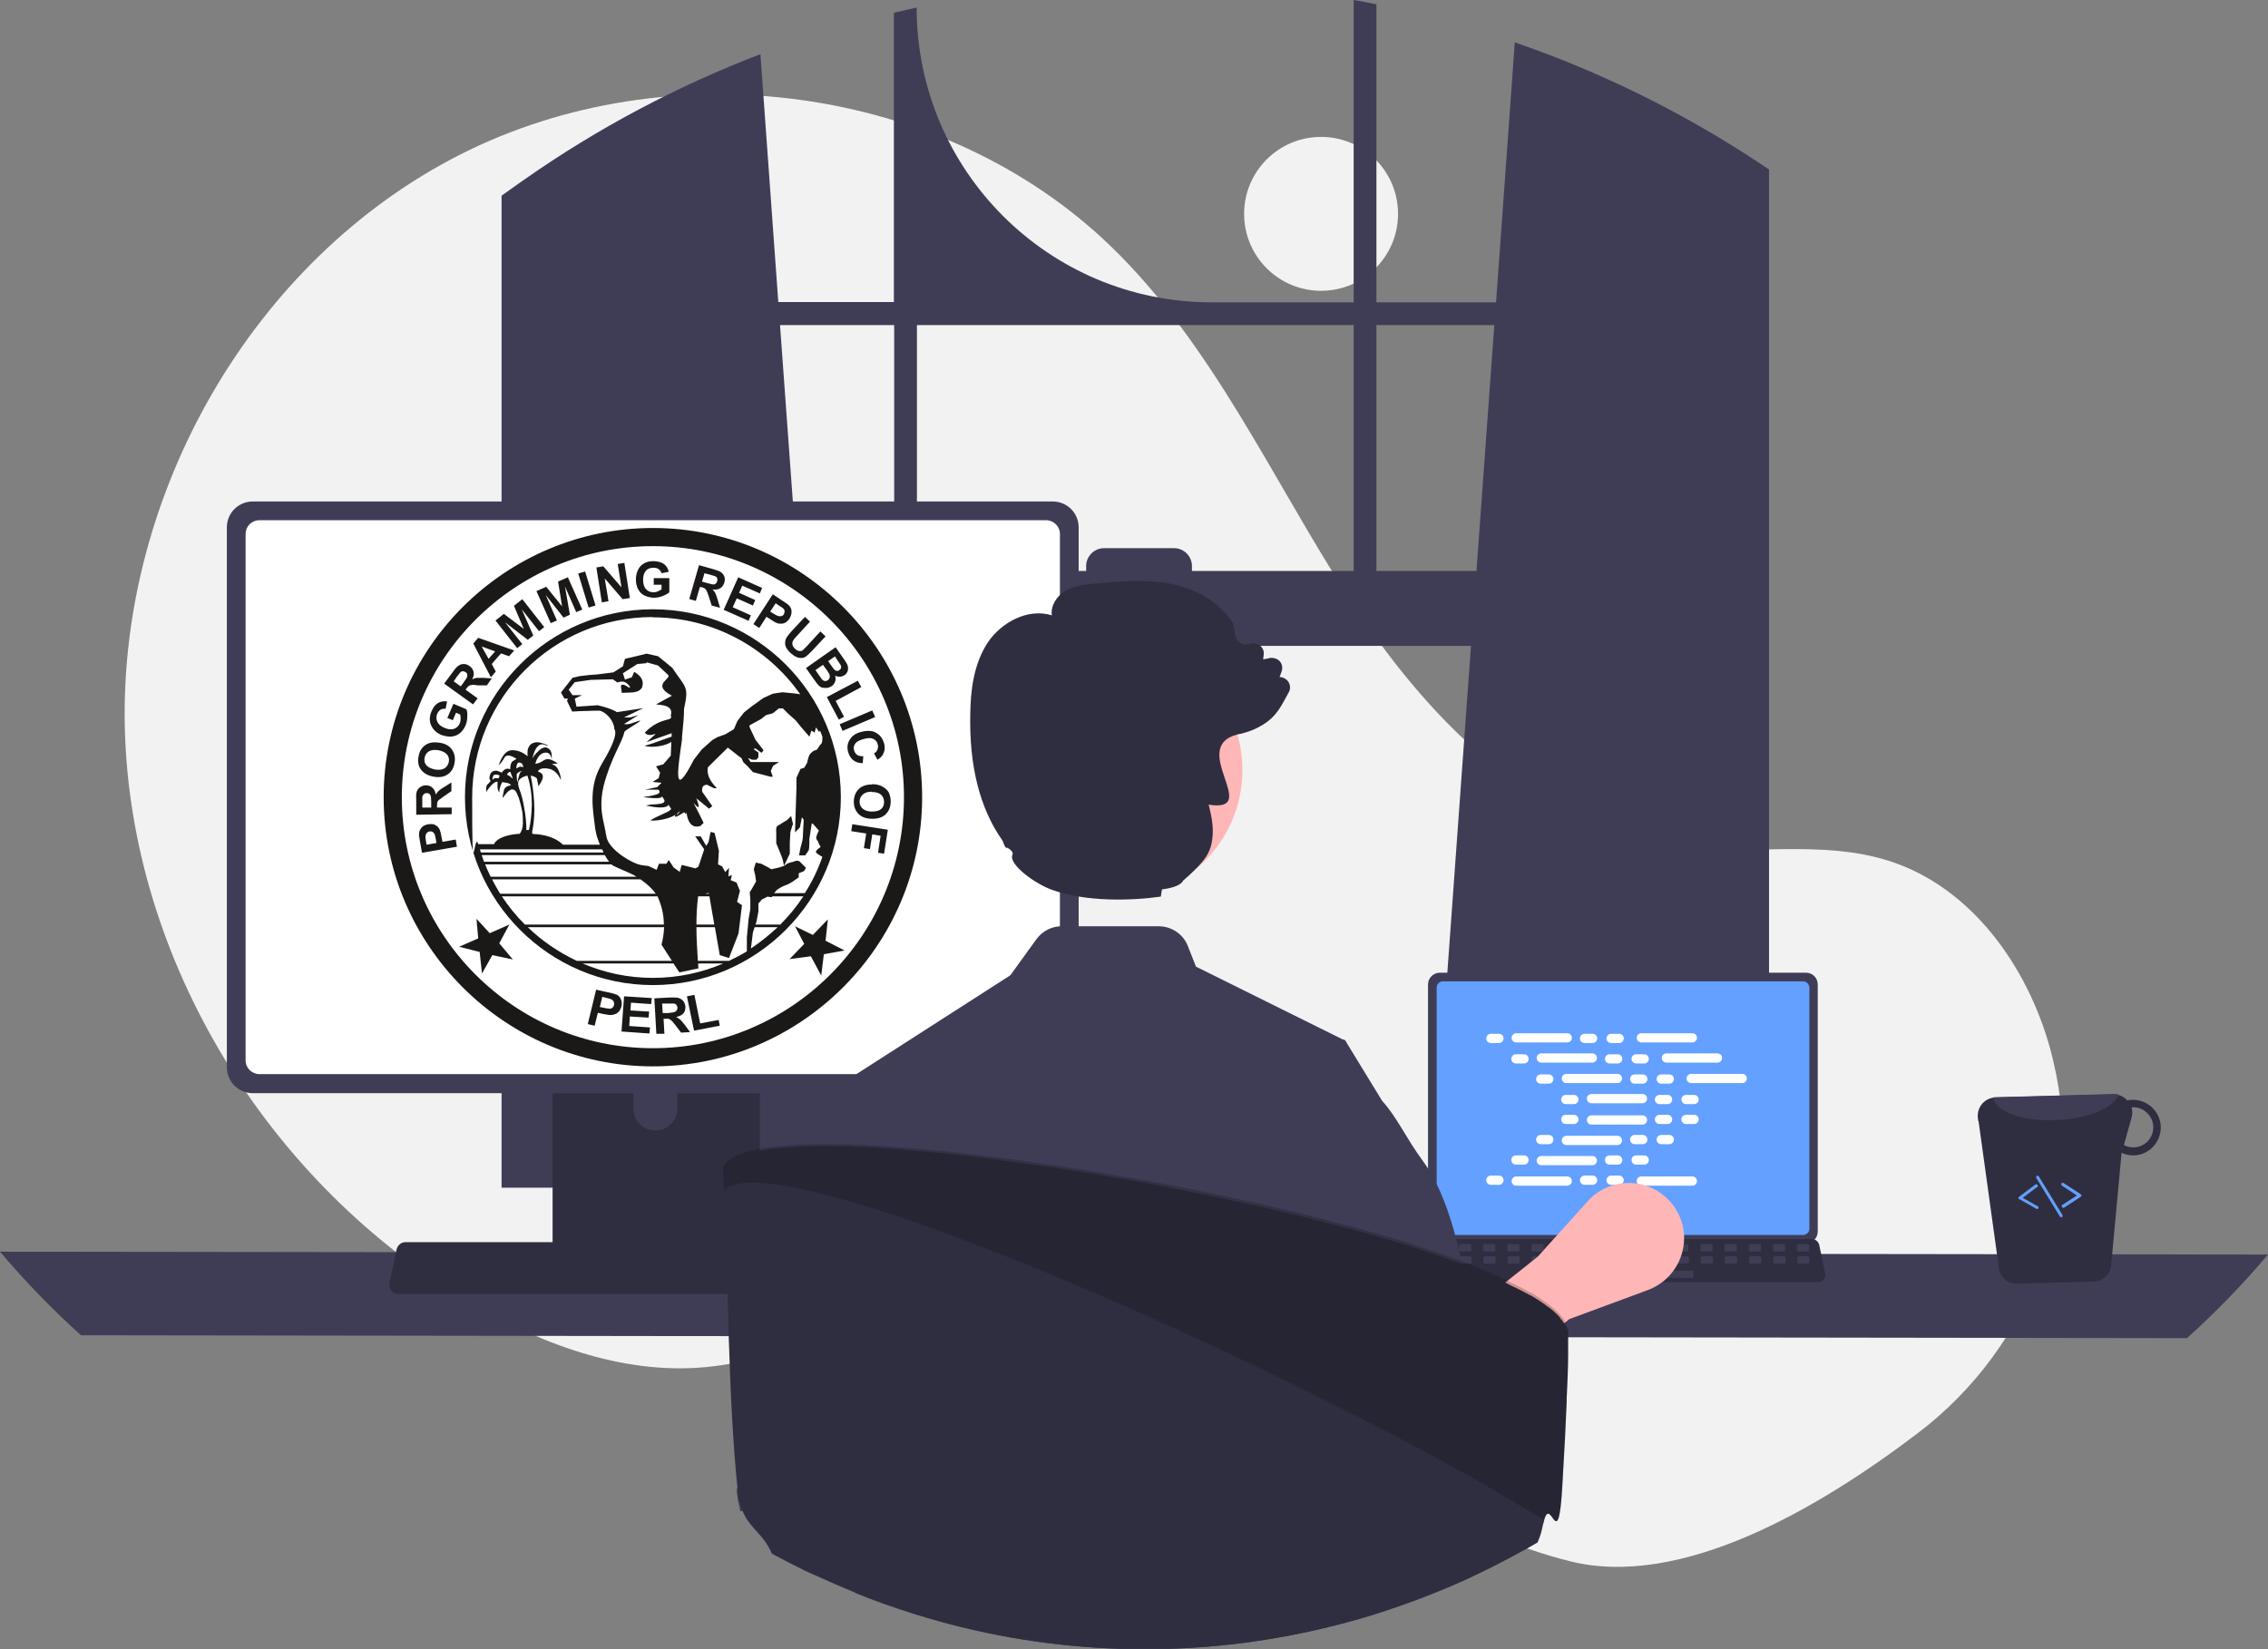 <?xml version="1.0" encoding="UTF-8"?><svg id="Layer_1" xmlns="http://www.w3.org/2000/svg" width="786.8" height="572.2" viewBox="0 0 786.8 572.2"><rect x="0" y="0" width="786.8" height="572.2" fill="#808080" stroke="none"/><circle cx="458.3" cy="74.2" r="26.7" style="fill:#f2f2f2; stroke-width:0px;"/><path d="m665.4,497.2c39.7-30.2,58.6-81,46.8-129.5-.3-1.2-.6-2.4-.9-3.6-7.9-28.8-27.3-56.1-55.7-65.3-23.8-7.7-49.8-1.8-74.7-4.9-48.8-6-86.6-45.5-113.2-86.8s-47.1-87.6-82.4-121.7c-58.3-56.3-153.4-68.4-225.6-31.8-72.3,36.7-118.3,117.9-116.4,198.9,2,81,50,158.4,119.9,199.5,25.7,15.1,55.3,25.8,84.8,22,25.6-3.2,48.9-17,74.4-21.1,40.1-6.4,79.9,11.7,114.6,32.8,34.7,21.1,68.2,46.2,107.6,56,38.3,9.6,85.7-17.8,120.8-44.5Z" style="fill:#f2f2f2; stroke-width:0px;"/><path d="m608.4,55.3c-.9-.6-1.8-1.1-2.6-1.7-25.1-16.1-52.1-29.2-80.3-38.9l-6.5,90.2h-41.5V1.5c-2.6-.5-5.2-1.1-7.9-1.5v104.9h-49.3c-56.5,0-102.3-45.8-102.3-102.3h0c-2.6.6-5.3,1.2-7.9,1.8v100.4h-40.1l-6.2-86c-29,11.1-56.5,25.7-81.9,43.5-.4.3-.9.6-1.3.9-2.2,1.6-4.4,3.1-6.6,4.7v344.2h118.3l-2.1-29-11.5-159h231.6l-11.5,159-2.1,29h117V58.8c-1.8-1.2-3.5-2.3-5.3-3.5Zm-298.2,142.8h-33.4l-6.2-85.3h39.6v85.3Zm159.4,0h-56.1v-1.7c0-3.4-2.8-6.2-6.2-6.2h-24.3c-3.4,0-6.2,2.8-6.2,6.2h0v1.7h-58.7v-85.3h151.5v85.3Zm7.9,0v-85.3h40.9l-6.2,85.3h-34.7Z" style="fill:#3f3d56; stroke-width:0px;"/><path d="m0,434.3c8.7,10.3,18.1,20,28.1,29l730.6,1c10-9,19.4-18.7,28.1-29L0,434.3Z" style="fill:#3f3d56; stroke-width:0px;"/><path d="m495.4,341.6v85.7c0,2.3,1.8,4.1,4.1,4.1h127c2.3,0,4.1-1.8,4.1-4.1v-85.7c0-2.3-1.8-4.1-4.1-4.1h-127c-2.2,0-4.1,1.8-4.1,4.1Z" style="fill:#3f3d56; stroke-width:0px;"/><path d="m498.4,342.7v83.6c0,1.2,1,2.2,2.2,2.2h124.9c1.2,0,2.2-1,2.2-2.2v-83.6c0-1.2-1-2.2-2.2-2.2h-124.9c-1.2,0-2.2.9-2.2,2.2Z" style="fill:#63a0ff; stroke-width:0px;"/><path d="m492.8,444c.5.6,1.2.9,1.9.9h136c1.4,0,2.5-1.1,2.5-2.5s0-.3,0-.5l-2.1-10c-.2-.8-.8-1.5-1.6-1.8-.3-.1-.6-.2-.9-.2h-131.7c-.3,0-.6.1-.9.2-.8.3-1.4,1-1.6,1.8l-2.1,10c0,.8.1,1.5.6,2.1Z" style="fill:#2f2e41; stroke-width:0px;"/><path d="m627.1,434.2h-3.2c-.3,0-.5-.2-.5-.5v-1.5c0-.3.2-.5.5-.5h3.2c.3,0,.5.2.5.5v1.5c0,.3-.2.5-.5.5Z" style="fill:#3f3d56; stroke-width:0px;"/><path d="m618.8,434.2h-3.2c-.3,0-.5-.2-.5-.5v-1.5c0-.3.2-.5.5-.5h3.2c.3,0,.5.2.5.5v1.5c0,.3-.3.5-.5.5Z" style="fill:#3f3d56; stroke-width:0px;"/><path d="m610.4,434.2h-3.2c-.3,0-.5-.2-.5-.5v-1.5c0-.3.2-.5.5-.5h3.2c.3,0,.5.2.5.5v1.5c0,.3-.2.5-.5.5Z" style="fill:#3f3d56; stroke-width:0px;"/><path d="m602,434.2h-3.2c-.3,0-.5-.2-.5-.5v-1.5c0-.3.2-.5.5-.5h3.2c.3,0,.5.2.5.5v1.5c0,.3-.2.5-.5.5Z" style="fill:#3f3d56; stroke-width:0px;"/><path d="m593.6,434.2h-3.2c-.3,0-.5-.2-.5-.5v-1.5c0-.3.2-.5.5-.5h3.2c.3,0,.5.2.5.5v1.5c0,.3-.2.5-.5.5Z" style="fill:#3f3d56; stroke-width:0px;"/><path d="m585.3,434.2h-3.3c-.3,0-.5-.2-.5-.5v-1.5c0-.3.2-.5.5-.5h3.2c.3,0,.5.2.5.5v1.5c0,.3-.2.5-.4.5Z" style="fill:#3f3d56; stroke-width:0px;"/><path d="m576.9,434.2h-3.2c-.3,0-.5-.2-.5-.5v-1.5c0-.3.2-.5.5-.5h3.2c.3,0,.5.2.5.5v1.5c0,.3-.2.5-.5.5Z" style="fill:#3f3d56; stroke-width:0px;"/><path d="m568.5,434.2h-3.2c-.3,0-.5-.2-.5-.5v-1.5c0-.3.2-.5.5-.5h3.2c.3,0,.5.2.5.5v1.5c0,.3-.2.5-.5.5Z" style="fill:#3f3d56; stroke-width:0px;"/><path d="m560.1,434.2h-3.2c-.3,0-.5-.2-.5-.5v-1.5c0-.3.2-.5.5-.5h3.2c.3,0,.5.2.5.5v1.5c0,.3-.2.5-.5.5Z" style="fill:#3f3d56; stroke-width:0px;"/><path d="m551.8,434.2h-3.2c-.3,0-.5-.2-.5-.5v-1.5c0-.3.2-.5.5-.5h3.2c.3,0,.5.2.5.5v1.5c0,.3-.3.5-.5.5Z" style="fill:#3f3d56; stroke-width:0px;"/><path d="m543.4,434.2h-3.2c-.3,0-.5-.2-.5-.5v-1.5c0-.3.2-.5.5-.5h3.2c.3,0,.5.2.5.5v1.5c0,.3-.3.5-.5.5Z" style="fill:#3f3d56; stroke-width:0px;"/><path d="m535,434.2h-3.2c-.3,0-.5-.2-.5-.5v-1.5c0-.3.2-.5.5-.5h3.2c.3,0,.5.2.5.5v1.5c0,.3-.2.5-.5.5Z" style="fill:#3f3d56; stroke-width:0px;"/><path d="m526.6,434.2h-3.2c-.3,0-.5-.2-.5-.5v-1.5c0-.3.2-.5.5-.5h3.2c.3,0,.5.2.5.5v1.5c0,.3-.2.5-.5.5Z" style="fill:#3f3d56; stroke-width:0px;"/><path d="m518.2,434.2h-3.2c-.3,0-.5-.2-.5-.5v-1.5c0-.3.2-.5.5-.5h3.2c.3,0,.5.2.5.5v1.5c0,.3-.2.5-.5.5Z" style="fill:#3f3d56; stroke-width:0px;"/><path d="m509.9,434.2h-3.2c-.3,0-.5-.2-.5-.5v-1.5c0-.3.2-.5.5-.5h3.2c.3,0,.5.2.5.5v1.5c0,.3-.3.5-.5.5Z" style="fill:#3f3d56; stroke-width:0px;"/><path d="m501.5,434.2h-3.2c-.3,0-.5-.2-.5-.5v-1.5c0-.3.2-.5.5-.5h3.2c.3,0,.5.2.5.5v1.5c0,.3-.2.5-.5.5Z" style="fill:#3f3d56; stroke-width:0px;"/><path d="m627.2,438.4h-3.2c-.3,0-.5-.2-.5-.5v-1.5c0-.3.2-.5.5-.5h3.2c.3,0,.5.2.5.5v1.5c0,.3-.2.5-.5.5Z" style="fill:#3f3d56; stroke-width:0px;"/><path d="m618.9,438.4h-3.2c-.3,0-.5-.2-.5-.5v-1.5c0-.3.2-.5.5-.5h3.2c.3,0,.5.2.5.5v1.5c0,.3-.3.5-.5.5Z" style="fill:#3f3d56; stroke-width:0px;"/><path d="m610.5,438.4h-3.2c-.3,0-.5-.2-.5-.5v-1.5c0-.3.2-.5.5-.5h3.2c.3,0,.5.2.5.5v1.5c0,.3-.2.5-.5.5Z" style="fill:#3f3d56; stroke-width:0px;"/><path d="m602.1,438.4h-3.2c-.3,0-.5-.2-.5-.5v-1.5c0-.3.2-.5.5-.5h3.2c.3,0,.5.2.5.5v1.5c0,.3-.2.5-.5.5Z" style="fill:#3f3d56; stroke-width:0px;"/><path d="m593.7,438.4h-3.2c-.3,0-.5-.2-.5-.5v-1.5c0-.3.2-.5.5-.5h3.2c.3,0,.5.2.5.5v1.5c0,.3-.2.5-.5.5Z" style="fill:#3f3d56; stroke-width:0px;"/><path d="m585.4,438.4h-3.2c-.3,0-.5-.2-.5-.5v-1.5c0-.3.2-.5.5-.5h3.2c.3,0,.5.2.5.5v1.5c-.1.3-.3.5-.5.5Z" style="fill:#3f3d56; stroke-width:0px;"/><path d="m577,438.4h-3.2c-.3,0-.5-.2-.5-.5v-1.5c0-.3.2-.5.5-.5h3.2c.3,0,.5.2.5.5v1.5c0,.3-.2.5-.5.5Z" style="fill:#3f3d56; stroke-width:0px;"/><path d="m568.6,438.4h-3.2c-.3,0-.5-.2-.5-.5v-1.5c0-.3.2-.5.5-.5h3.2c.3,0,.5.2.5.5v1.5c0,.3-.2.5-.5.5Z" style="fill:#3f3d56; stroke-width:0px;"/><path d="m560.2,438.4h-3.2c-.3,0-.5-.2-.5-.5v-1.5c0-.3.2-.5.5-.5h3.2c.3,0,.5.2.5.5v1.5c0,.3-.2.5-.5.5Z" style="fill:#3f3d56; stroke-width:0px;"/><path d="m551.9,438.4h-3.2c-.3,0-.5-.2-.5-.5v-1.5c0-.3.2-.5.5-.5h3.2c.3,0,.5.2.5.5v1.5c-.1.3-.3.5-.5.5Z" style="fill:#3f3d56; stroke-width:0px;"/><path d="m543.5,438.4h-3.2c-.3,0-.5-.2-.5-.5v-1.5c0-.3.2-.5.5-.5h3.2c.3,0,.5.2.5.5v1.5c0,.3-.3.5-.5.5Z" style="fill:#3f3d56; stroke-width:0px;"/><path d="m535.1,438.4h-3.2c-.3,0-.5-.2-.5-.5v-1.5c0-.3.2-.5.5-.5h3.2c.3,0,.5.2.5.5v1.5c0,.3-.2.5-.5.5Z" style="fill:#3f3d56; stroke-width:0px;"/><path d="m526.7,438.4h-3.2c-.3,0-.5-.2-.5-.5v-1.5c0-.3.2-.5.5-.5h3.2c.3,0,.5.2.5.5v1.5c0,.3-.2.5-.5.5Z" style="fill:#3f3d56; stroke-width:0px;"/><path d="m518.3,438.4h-3.2c-.3,0-.5-.2-.5-.5v-1.5c0-.3.2-.5.5-.5h3.2c.3,0,.5.2.5.5v1.5c0,.3-.2.5-.5.5Z" style="fill:#3f3d56; stroke-width:0px;"/><path d="m510,438.4h-3.2c-.3,0-.5-.2-.5-.5v-1.5c0-.3.2-.5.5-.5h3.2c.3,0,.5.2.5.5v1.5c0,.3-.3.5-.5.5Z" style="fill:#3f3d56; stroke-width:0px;"/><path d="m501.6,438.4h-3.2c-.3,0-.5-.2-.5-.5v-1.5c0-.3.2-.5.5-.5h3.2c.3,0,.5.2.5.5v1.5c0,.3-.2.5-.5.5Z" style="fill:#3f3d56; stroke-width:0px;"/><path d="m587,443.4h-32.5c-.3,0-.5-.2-.5-.5v-1.5c0-.3.2-.5.5-.5h32.5c.3,0,.5.2.5.5v1.5c0,.3-.2.5-.5.5Z" style="fill:#3f3d56; stroke-width:0px;"/><path d="m517.2,358.7h2.8c.9,0,1.6.7,1.6,1.6h0c0,.9-.7,1.6-1.6,1.6h-2.8c-.9,0-1.6-.7-1.6-1.6h0c0-.9.7-1.6,1.6-1.6Z" style="fill:#fff; stroke-width:0px;"/><path d="m549.7,358.7h2.8c.9,0,1.6.7,1.6,1.6h0c0,.9-.7,1.6-1.6,1.6h-2.8c-.9,0-1.6-.7-1.6-1.6h0c0-.9.8-1.6,1.6-1.6Z" style="fill:#fff; stroke-width:0px;"/><path d="m558.9,358.7h2.8c.9,0,1.6.7,1.6,1.6h0c0,.9-.7,1.6-1.6,1.6h-2.8c-.9,0-1.6-.7-1.6-1.6h0c0-.9.8-1.6,1.6-1.6Z" style="fill:#fff; stroke-width:0px;"/><path d="m526,358.5h17.7c.9,0,1.6.7,1.6,1.6h0c0,.9-.7,1.6-1.6,1.6h-17.7c-.9,0-1.6-.7-1.6-1.6h0c0-.9.8-1.6,1.6-1.6Z" style="fill:#fff; stroke-width:0px;"/><path d="m569.4,358.5h17.7c.9,0,1.6.7,1.6,1.6h0c0,.9-.7,1.6-1.6,1.6h-17.7c-.9,0-1.6-.7-1.6-1.6h0c0-.9.7-1.6,1.6-1.6Z" style="fill:#fff; stroke-width:0px;"/><path d="m525.9,365.8h2.8c.9,0,1.6.7,1.6,1.6h0c0,.9-.7,1.6-1.6,1.6h-2.8c-.9,0-1.6-.7-1.6-1.6h0c0-.9.7-1.6,1.6-1.6Z" style="fill:#fff; stroke-width:0px;"/><path d="m558.4,365.8h2.8c.9,0,1.6.7,1.6,1.6h0c0,.9-.7,1.6-1.6,1.6h-2.8c-.9,0-1.6-.7-1.6-1.6h0c0-.9.7-1.6,1.6-1.6Z" style="fill:#fff; stroke-width:0px;"/><path d="m567.6,365.8h2.8c.9,0,1.6.7,1.6,1.6h0c0,.9-.7,1.6-1.6,1.6h-2.8c-.9,0-1.6-.7-1.6-1.6h0c0-.9.7-1.6,1.6-1.6Z" style="fill:#fff; stroke-width:0px;"/><path d="m534.7,365.5h17.7c.9,0,1.6.7,1.6,1.6h0c0,.9-.7,1.6-1.6,1.6h-17.7c-.9,0-1.6-.7-1.6-1.6h0c0-.9.7-1.6,1.6-1.6Z" style="fill:#fff; stroke-width:0px;"/><path d="m578.1,365.5h17.7c.9,0,1.6.7,1.6,1.6h0c0,.9-.7,1.6-1.6,1.6h-17.7c-.9,0-1.6-.7-1.6-1.6h0c0-.9.7-1.6,1.6-1.6Z" style="fill:#fff; stroke-width:0px;"/><path d="m534.5,372.8h2.8c.9,0,1.6.7,1.6,1.6h0c0,.9-.7,1.6-1.6,1.6h-2.8c-.9,0-1.6-.7-1.6-1.6h0c0-.9.8-1.6,1.6-1.6Z" style="fill:#fff; stroke-width:0px;"/><path d="m567.1,372.8h2.8c.9,0,1.6.7,1.6,1.6h0c0,.9-.7,1.6-1.6,1.6h-2.8c-.9,0-1.6-.7-1.6-1.6h0c0-.9.7-1.6,1.6-1.6Z" style="fill:#fff; stroke-width:0px;"/><path d="m576.3,372.8h2.8c.9,0,1.6.7,1.6,1.6h0c0,.9-.7,1.6-1.6,1.6h-2.8c-.9,0-1.6-.7-1.6-1.6h0c0-.9.7-1.6,1.6-1.6Z" style="fill:#fff; stroke-width:0px;"/><path d="m543.4,372.6h17.7c.9,0,1.6.7,1.6,1.6h0c0,.9-.7,1.6-1.6,1.6h-17.7c-.9,0-1.6-.7-1.6-1.6h0c0-.9.7-1.6,1.6-1.6Z" style="fill:#fff; stroke-width:0px;"/><path d="m586.7,372.6h17.7c.9,0,1.6.7,1.6,1.6h0c0,.9-.7,1.6-1.6,1.6h-17.7c-.9,0-1.6-.7-1.6-1.6h0c0-.9.8-1.6,1.6-1.6Z" style="fill:#fff; stroke-width:0px;"/><path d="m543.2,379.9h2.8c.9,0,1.6.7,1.6,1.6h0c0,.9-.7,1.6-1.6,1.6h-2.8c-.9,0-1.6-.7-1.6-1.6h0c0-.9.7-1.6,1.6-1.6Z" style="fill:#fff; stroke-width:0px;"/><path d="m575.7,379.9h2.8c.9,0,1.6.7,1.6,1.6h0c0,.9-.7,1.6-1.6,1.6h-2.8c-.9,0-1.6-.7-1.6-1.6h0c0-.9.8-1.6,1.6-1.6Z" style="fill:#fff; stroke-width:0px;"/><path d="m584.9,379.9h2.8c.9,0,1.6.7,1.6,1.6h0c0,.9-.7,1.6-1.6,1.6h-2.8c-.9,0-1.6-.7-1.6-1.6h0c0-.9.8-1.6,1.6-1.6Z" style="fill:#fff; stroke-width:0px;"/><path d="m552.1,379.6h17.7c.9,0,1.6.7,1.6,1.6h0c0,.9-.7,1.6-1.6,1.6h-17.7c-.9,0-1.6-.7-1.6-1.6h0c0-.9.7-1.6,1.6-1.6Z" style="fill:#fff; stroke-width:0px;"/><path d="m549.7,407.9h2.8c.9,0,1.6.7,1.6,1.6h0c0,.9-.7,1.6-1.6,1.6h-2.8c-.9,0-1.6-.7-1.6-1.6h0c0-.9.8-1.6,1.6-1.6Z" style="fill:#fff; stroke-width:0px;"/><path d="m558.9,407.9h2.8c.9,0,1.6.7,1.6,1.6h0c0,.9-.7,1.6-1.6,1.6h-2.8c-.9,0-1.6-.7-1.6-1.6h0c0-.9.8-1.6,1.6-1.6Z" style="fill:#fff; stroke-width:0px;"/><path d="m569.4,408.2h17.7c.9,0,1.6.7,1.6,1.6h0c0,.9-.7,1.6-1.6,1.6h-17.7c-.9,0-1.6-.7-1.6-1.6h0c0-.9.7-1.6,1.6-1.6Z" style="fill:#fff; stroke-width:0px;"/><path d="m517.2,407.9h2.8c.9,0,1.6.7,1.6,1.6h0c0,.9-.7,1.6-1.6,1.6h-2.8c-.9,0-1.6-.7-1.6-1.6h0c0-.9.7-1.6,1.6-1.6Z" style="fill:#fff; stroke-width:0px;"/><path d="m526,408.2h17.7c.9,0,1.6.7,1.6,1.6h0c0,.9-.7,1.6-1.6,1.6h-17.7c-.9,0-1.6-.7-1.6-1.6h0c0-.9.8-1.6,1.6-1.6Z" style="fill:#fff; stroke-width:0px;"/><path d="m525.9,400.9h2.8c.9,0,1.6.7,1.6,1.6h0c0,.9-.7,1.6-1.6,1.6h-2.8c-.9,0-1.6-.7-1.6-1.6h0c0-1,.7-1.6,1.6-1.6Z" style="fill:#fff; stroke-width:0px;"/><path d="m558.4,400.9h2.8c.9,0,1.6.7,1.6,1.6h0c0,.9-.7,1.6-1.6,1.6h-2.8c-.9,0-1.6-.7-1.6-1.6h0c0-1,.7-1.6,1.6-1.6Z" style="fill:#fff; stroke-width:0px;"/><path d="m567.6,400.9h2.8c.9,0,1.6.7,1.6,1.6h0c0,.9-.7,1.6-1.6,1.6h-2.8c-.9,0-1.6-.7-1.6-1.6h0c0-1,.7-1.6,1.6-1.6Z" style="fill:#fff; stroke-width:0px;"/><path d="m534.7,401.1h17.7c.9,0,1.6.7,1.6,1.6h0c0,.9-.7,1.6-1.6,1.6h-17.7c-.9,0-1.6-.7-1.6-1.6h0c0-.9.7-1.6,1.6-1.6Z" style="fill:#fff; stroke-width:0px;"/><path d="m534.5,393.8h2.8c.9,0,1.6.7,1.6,1.6h0c0,.9-.7,1.6-1.6,1.6h-2.8c-.9,0-1.6-.7-1.6-1.6h0c0-.9.8-1.6,1.6-1.6Z" style="fill:#fff; stroke-width:0px;"/><path d="m567.1,393.8h2.8c.9,0,1.6.7,1.6,1.6h0c0,.9-.7,1.6-1.6,1.6h-2.8c-.9,0-1.6-.7-1.6-1.6h0c0-.9.7-1.6,1.6-1.6Z" style="fill:#fff; stroke-width:0px;"/><path d="m576.3,393.8h2.8c.9,0,1.6.7,1.6,1.6h0c0,.9-.7,1.6-1.6,1.6h-2.8c-.9,0-1.6-.7-1.6-1.6h0c0-.9.7-1.6,1.6-1.6Z" style="fill:#fff; stroke-width:0px;"/><path d="m543.4,394.1h17.7c.9,0,1.6.7,1.6,1.6h0c0,.9-.7,1.6-1.6,1.6h-17.7c-.9,0-1.6-.7-1.6-1.6h0c0-.9.7-1.6,1.6-1.6Z" style="fill:#fff; stroke-width:0px;"/><path d="m543.2,386.8h2.8c.9,0,1.6.7,1.6,1.6h0c0,.9-.7,1.6-1.6,1.6h-2.8c-.9,0-1.6-.7-1.6-1.6h0c0-.9.7-1.6,1.6-1.6Z" style="fill:#fff; stroke-width:0px;"/><path d="m575.7,386.8h2.8c.9,0,1.6.7,1.6,1.6h0c0,.9-.7,1.6-1.6,1.6h-2.8c-.9,0-1.6-.7-1.6-1.6h0c0-.9.8-1.6,1.6-1.6Z" style="fill:#fff; stroke-width:0px;"/><path d="m584.9,386.8h2.8c.9,0,1.6.7,1.6,1.6h0c0,.9-.7,1.6-1.6,1.6h-2.8c-.9,0-1.6-.7-1.6-1.6h0c0-.9.8-1.6,1.6-1.6Z" style="fill:#fff; stroke-width:0px;"/><path d="m552.1,387h17.7c.9,0,1.6.7,1.6,1.6h0c0,.9-.7,1.6-1.6,1.6h-17.7c-.9,0-1.6-.7-1.6-1.6h0c0-.9.7-1.6,1.6-1.6Z" style="fill:#fff; stroke-width:0px;"/><path d="m504.9,490.5l-13.3-21.1,41.9-33.4,17.3-19.2c7.1-7.9,19.2-8.5,27.1-1.4,2.5,2.2,4.3,5.1,5.4,8.2h0c3.2,9.8-1.9,20.4-11.6,24l-27.3,10.1-39.5,32.8Z" style="fill:#ffb6b6; stroke-width:0px;"/><path d="m191.7,337.5v102.5h71.9v-102.5c0-1.5-1-2.9-2.4-3.3-.3-.1-.7-.2-1-.2h-64.9c-2.1,0-3.6,1.6-3.6,3.5h0Zm28,35.2c0-4.2,3.5-7.6,7.7-7.6s7.6,3.4,7.6,7.6v11.9c0,4.2-3.5,7.7-7.7,7.6-4.2,0-7.6-3.4-7.6-7.6v-11.9Z" style="fill:#2f2e41; stroke-width:0px;"/><path d="m191.5,436.8v9.9c0,1.1.9,1.9,1.9,1.9h68.4c1.1,0,1.9-.9,1.9-1.9v-9.9h-72.2Z" style="fill:#3f3d56; stroke-width:0px;"/><path d="m78.7,183v187.3c0,5,4,9,9,9h277.5c5,0,9-4,9-9v-187.3c0-5-4-9-9-9H87.7c-5,0-9,4-9,9Z" style="fill:#3f3d56; stroke-width:0px;"/><g id="Layer_2"><path d="m85.2,185.3v182.6c0,2.7,2.2,4.8,4.8,4.8h272.9c2.7,0,4.8-2.2,4.8-4.8v-182.6c0-2.7-2.2-4.8-4.8-4.8H90c-2.7,0-4.8,2.1-4.8,4.8Z" style="fill:#fff; stroke-width:0px;"/><path d="m226.5,183.2c51.5,0,93.4,42,93.4,93.4s-42,93.4-93.4,93.4-93.4-42-93.4-93.4,42-93.4,93.4-93.4Zm0,6.3c-48,0-87.1,39.1-87.1,87.1s39.1,87.1,87.1,87.1,87.1-39.1,87.1-87.1-39.1-87.1-87.1-87.1Zm0,21.9c35.9,0,65.2,29.3,65.2,65.2s-29.3,65.2-65.2,65.2-65.2-29.3-65.2-65.2,29.3-65.2,65.2-65.2Zm7.2,122.9h-31.6c7.5,3.2,15.7,5,24.4,5s16.9-1.8,24.4-5h-8.7c0,.6,0,1.1.1,1.7h0l-6.6,1.4-2-3Zm-3.4-12.6h-47.2c4.9,4.8,10.7,8.7,17,11.7h33l-3.6-5.6c.5-2.1.8-4.1.9-6.1h0Zm-6-91.6l-3.2.3-5,3.2.7,2.2,2.4-.8.8-1.9c2.6,1.5,3.5,3.3,2.7,5.5-1.3,2.1-4.1,1.6-7,1.8h0l-.3-2.5c1.1-1.3,3.4,1.8,3.1.3-1.1-1.4-2.1-2.2-4.3-1.4h0l-1.6-1.1-7.7.2-5.5.8-2.1,2.6,1.3,1.9h3.3c0,0-2.5,1.2-2.5,1.2l.6,2.8,7.3-.5c4.5,1,6.7,2.3,6.7,2.4h0l9.2-1.4-6.7,3.2c2.6.2,2.4-.1,5-.8h0l-5,3.1c1.7.5,4-.9,5.6-1.2,0,.6-5.4,3.3-5.5,4-.8,3.8-4.6,8.7-7.2,18.7-1.3,5.7-.8,9.4.3,14,.1.5.2,1.2.4,1.9v.2c.2.9.3,1.8.5,2.3,1.3,3.9,8.4,8.5,12.1,9.1h0l2.3.3,2.8,1.3.8-2.1h2.6l.8-1.3,1.7,2.6,2.1,1.5.7-2.4,4.8,1.2,1-.6,2-6-3.1-4.5h1.9c0,0,1.9,3.3,1.9,3.3l.8-1.3.7-3.5c.5,0,.9.2,1.4.3.5,2.1,1,4.1,1.5,6.2h0l-.3,4.7,1.4.7,1.1,2,1.3-1.5-.2,3,1.2-.5-.4,1.8,2,.8,1.2,2.9-1,3.8,1.7,1.2-1.2,9.8-3.3,8.5-3.2-1-1.7-9.7h-6.4c0,4.1.3,8.1.5,11.7h10.8c2.1-1,4.2-2.1,6.2-3.3h0v-1.6c0,0,0-3.3,0-3.3l.3-3.1.3-3.2.6-3.5v-3.4c0,0-.2-2.4-.2-2.4l1.2-2,1-1.8-.3-2.1-.5-2.1.7-2.3,1.9.4,2.3,1.2,1.2.7,2.7-.6,1.8-.6,1.1-.8s0,0,0,0h0c.2-.1.8-.3,1.5-.5h.3c.5-.2.9-.4,1.2-.4.8-.2,1.3.3,1.3.3l2.1,2.1-.6,1.1-1.9.8v1.4l-2.1,1.5s-1.6,1-2.6,1.3c-1,.3-2.5,1.3-2.8,1.5h0s-.9,1-.9,1c0,0,0,0-.1.2h10.6c2.5-3.9,4.6-8.2,6.1-12.6-.8-.4-1.7-1-2.1-1.4-.7-.7,1.5-2,1.5-2,0,0-.4-.7-.8-1.5v-.3c-.4-.4-.6-.9-.7-1.1-.3-.7.9-2.8.9-2.8h0l-2.2-2.5s-.1,0-.3.1c-.3,1.8-.8,5.2-.8,5.2,0,0,0,3.3-.2,3.9-.3.6-1.1,1.7-1.3,1.9h0s-2.1,0-2.1,0l.5-2.6s.8-2.8.8-3.4.3-6,.3-6h0v-.4c-.2-.3-.4-.6-.6-.8h0l-.7,3.5-1.7,1.7.5-15.4v-3.5c0,0,1.4-3.1,1.4-3.1l1.3-.4,1-1.7s.4-2.1.9-2.9c.6-.8,1.5-1.5,2.1-1.5s1.3-1.8,1.8-2.1c.5-.3.5-1.8.5-2.3s0-.2,0-.3c-.3-.7-.5-1.4-.8-2.1h0l-.3.5-1.1-1.6-.5,1.8-1.1-.7-.7,2.1-1.3-1.5-1.8-2.1-1.7-2.1-2.5-2.2-1.9-1.9h-1.4c0,0-2.1,1.7-2.1,1.7l-2.3.6-1.8,1.4-4,2.2v.5c0,0,2.1,4.5,2.1,4.5l2.1,2.7.7,1-.7.8-2.1-1.5-.7.2,1.7,1.2v1.7c0,0-.7.8-.7.8h-1.5l-1.4-.6.9,1.4h2.1c0,0,4.4,0,4.8,0,.4,0,2.1,0,2.8,0h.2s0,0,0,0h0s-2.1,1.3-2.1,1.3l-.8,1.8.7,2h-.8c0,0-6.1-1.6-6.1-1.6l-1.8-2-1.5-1.4-.7-1.5-.6-.4-4.1-3.2-6.9,6.8c-.7,3.4,2,6.1,3.1,7.3-.3,0-.7,0-1,0-.8-.4-1.6-.8-2.4-1.2-1.3,0-1.9.7-1.7,2.4,1.2,1.7,2.3,3.3,3.5,5-.4.3-.7.6-1.1.9-1.5-1.2-2.9-2.4-4.4-3.6,1.6,4.3.5,3.3-1,1.6,1.2,2.3,2.4,4.6,3.5,6.9-.4.4-.7.7-1.1,1.1-2.4.7-4.3-.3-4.9-5h0s0,.1,0,.1c0,.2,0,.3,0,.5h0c0,0,0,0,0,0h0c-.4.7-.4-.6-.9-.3-3.2,2.1-3.4,1.6-2.8.8h0s-.1,0-.1,0c-3.2,2.1-9.2,2.3-8.5,1.8h0c.5-.3,1.1-.6,1.7-.9l.4-.2c2.5-1.2,5-2.1,4.9-2.8,0,0,0,0,0,0h0c0-.2-.2-.2-.9-1.4-.5,1.3-3.6,1.2-7.8.3.8-.2,1.8-.4,2.8-.4h.3c2.3-.2,4.3-.4,2.8-2.3h0l-.3-.5c-.1.9-3.1.7-6.5.3.2,0,.5-.1.7-.2h.3c0,0,.5-.1.5-.1h.3c2.5-.5,4.8-.9,3.4-2.3h-4.9c0,.1,4.5-.9,4.5-.9l1.5-1.5-3.1-.3,2.1-1.3.5-1.9-1.4-2.2,2.5-.7,2.6-3,.2-4.8c-1.9,1.4-6.6,2.2-9.3,1.4,3.3-.9,7.7-2.7,9.4-3.2h0v-1.2s-8.7,3.1-8.7,3.1c6.3-5.6,1.3-.7-.6-3.3,5.5-5.7,10-3.7,9-5.9,1.4-4.5-5.8-3.5-4.9-4h0l5.3-2.9c-4.3-2.3-3.6-3.9-2.5-5.1h.1c0-.1,0-.2,0-.2h.1c.8-.9,1.5-1.4,1-1.9h0l-3.5-3.3-4-1.1Zm45.5,91.6h-8l-.6,1.8-.7,5.6c3.3-2.2,6.4-4.7,9.3-7.4h0Zm-41.8-10.7h-53.9c2.3,3.5,5,6.8,8,9.8h48.2c0-3.4-.8-6.7-2.2-9.8h0Zm50.7,0h-10.7c-.1.1-.3.3-.4.3-.5,0-1.3-.2-1.3-.2h0l-2,1-1.2,1.4v2.8c0,0-.7,3.6-.7,3.6l-.3.9h8.6c3-3,5.7-6.3,8-9.8h0Zm-56.5-5.9h-51.5c.9,1.7,1.8,3.4,2.8,5h54c-1.1-1.6-2.8-3.2-5.3-5h0Zm-10.1-5.2h-43.8c.6,1.5,1.2,2.9,1.9,4.3h50.6c-1.9-1.3-5.8-2.6-8.4-4,0-.1-.2-.2-.3-.3h0Zm-2.2-3.2h-42.8c.3.8.5,1.5.8,2.3h43.4c-.5-.7-1-1.4-1.5-2.3h0Zm-1-2h-42.4c.1.4.2.7.3,1.1h42.6c-.2-.4-.3-.7-.5-1.1h0Zm17.5-80.6c-34.5,0-62.6,28.1-62.6,62.6s.7,11,2.1,16.2h5.5c.3-1,2.4-3.2,8.9-3.6.7-.9,1-2,1.1-3.4,0-1.6,0-3.1-.3-4.7-.3-1.6-.7-3-1.1-4.3-.5-1.3-.9-2.1-1.2-2.5-.5-.5-1.1-.6-1.6-.4-.5.3-1,.6-1.4,1.1-.4.5-.8.9-1,1.3-.3.4-.4.5-.4.3,0-.6.2-1.4.4-2.4.2-1,1-1.6,2.5-1.8-.3-.5-.9-.8-1.7-.9-.8-.2-1.3-.2-1.4-.2-.3.5-.5,1.1-.7,1.7-.2.6-.3,1.3-.3,1.9-.4-.6-.6-1.2-.6-1.9,0-.7,0-1.3,0-1.9-.7,0-1.4.5-2.3,1.4-.8,1-1.4,1.7-1.6,2.3-.1-1.5,0-2.5.5-2.8.4-.4.8-.7,1-1.2-.4-.4-.5-.9-.3-1.6.1-.7.4-1.2.8-1.5.6-.4,1.3-.5,1.9-.3.6.2,1.1.4,1.5.6.2-.4.5-.7,1-1.1.5-.3,1.1-.4,1.9-.1,0-1.5.3-2.4.9-2.8.6-.4,1.1-.7,1.3-.8-2.2-1.4-3.6-1.5-4.2-.4-.6,1.1-1.3,2-2,2.6,1.2-3.4,2.7-5.2,4.6-5.2,1.9,0,3.7.6,5.4,2.1,0-.2,0-.6,0-1.4,0-.8.2-1.5.6-2.1.4-.7,1.1-1.1,2.1-1.3,1-.2,2.5.1,4.5,1.1-.3.1-.7,0-1.1-.2-.4-.2-.9-.3-1.4-.2-.5,0-1,.5-1.6,1.2-.5.7-1,2-1.5,3.9h0s0-.1,0-.1c.4-.8,1.1-1.7,2.3-2.8l.2-.2c1.4-1.2,2.5-1.3,3.6-.2.4.4.6,1,.7,1.8,0,.8,0,1.3,0,1.6-.3-1.9-1.2-2.6-2.6-2.3-1.4.3-2.5,1.6-3.1,3.8.8,0,1.8-.4,3-1.2,1.2-.8,2.8-.4,4.8,1.2-.8,0-1.4,0-1.6.1-.2.1-.5.2-.6.2,1.1,0,1.9.7,2.5,2.1.6,1.4.8,2.5.8,3.3-1-2.3-2.5-3.7-4.4-4-1.9-.3-3.1,0-3.6,1,1.2.4,1.8,1,1.7,1.9,0,.8-.6,1.9-1.5,3.2-.2-1.1-.4-1.9-.5-2.5-.1-.5-.9-.9-2.2-1.2.6,2.8,1,5.9,1.2,9.2.2,3.3,0,6.5-.5,9.4-.1.4-.2.8-.2,1.4,0,0,.2.2.3.3.2,0,.3,0,.5,0,5.9.3,8.8,2.6,9.9,3.7h12.8c-.7-2-1.2-2.9-1.6-5.5-.8-6.6-2.5-14.5,2.3-22.6,3.6-6,5.5-10.4,4.3-12.1,0-2.2-2.2-5.5-5-6.3-2,0-3.3,0-4.5.1h-.6c-1.2,0-2.5.1-4.5.2h0l-1.8-3.7.3-.8h-1.2c0,0-1.2-2.1-1.2-2.1l4-5.1,2.5-.6,3.5-.4,2.7-.2,5.5-.7,3.3-2.1.7-2.6,4.3-1,3.2-.8,4,.9,4.9,4c4.6,7,5.9,6.2,4.1,14.2,0,2.5-.3,6-.7,9.7v.9c-1.5,10.7-3.3,21.5,4.1,7.1h0l2.7-3.5,3.7-3.3,1.7-1,2.8-1,3-1.8,1.2-2.8,2.3-3,2.8-2.2,3.9-2.8,3.3-1.5,3.3-.5,4.2.4,2,.3c-11.3-16.1-30.1-26.7-51.2-26.7Zm-43.4,55c-1.2.3-2.2.7-2.8,1.4-.6.7-.6,1.7-.1,3.1.8,2,1.4,4.4,1.8,7,.5,2.6.7,5.1.7,7.4h.9c.6-2.5.9-5.4,1-8.7,0-3.3-.4-6.7-1.5-10.1Zm52.2,12.9h0c-.1.2-.3.4-.4.5h0c0,0,0,.2,0,.2,0,0-.1.2-.2.2h0s0,0,0,0c.5-.4,1-.8,1.3-1.3.1-.2-.1,0-.5.3Zm-56.1-15.4c.1,0,.4-.1.8-.4.4-.3.9-.2,1.6,0,0-.9-.5-1.5-1.2-1.6-.7-.2-1.1.5-1.2,2Zm-5.7,2.6c-.2-.2-.6-.4-1.1-.4-.5,0-.8,0-1.1.2-.1.2-.2.5-.3.8-.1.4-.1.6,0,.8.2-.4.6-.6,1-.6.4,0,.8,0,1.1,0,0-.1.1-.3.2-.5,0-.2.1-.4.3-.4h0Zm2.4-.4c.2,0,.5.2,1,.5.4.3.8.6,1.1.9,0-.2-.2-.6-.4-1.2-.2-.6-.4-1-.5-1.2-.2,0-.4,0-.6.3-.3.2-.4.4-.5.7h0Zm3.5-.4c0,.2-.1.6,0,1.5,0,.8.1,1.3.3,1.4,0-.6.2-1.3.5-2.3.2-1,.7-1.5,1.4-1.5-.7,0-1.1.2-1.3.3-.2.1-.5.3-.8.6h0Zm68.5,52.4l-1.7-9.8h-3.9c-.4,3-.6,6.4-.6,9.8h6.2Zm-1.9-10.7v-.3c0,0-1.3.3-1.3.3h1.3Zm-78.7,27.6l-.8-7.4-7.1-1.8,6.6-2.9-.6-6.8,4.6,5,6.8-3-3.5,6.5,4.7,5.6-7.1-1.5-3.6,6.4Zm117.7.8l-3.6-6.7-7.4,1,5.1-5.3-3.2-6.1,6.2,3,5.2-5.4-.8,7.4,6.6,3.4-7.2,1.3-.9,7.4Zm-44.1,19.2l-2.5-12,2.6-.5,2,9.9,6.4-1.2.4,2-8.9,1.7Zm-13.1,1l-.7-12.3,5.5-.3c1.4,0,2.4,0,3,.2.6.2,1.2.6,1.6,1.1.4.6.6,1.2.7,1.9,0,.9-.2,1.7-.7,2.3-.5.6-1.4,1-2.5,1.3.6.3,1.1.6,1.5,1,.4.4.9,1,1.6,1.9l1.7,2.3-3.1.2-2-2.6c-.7-.9-1.2-1.5-1.5-1.7-.3-.2-.5-.4-.8-.5-.3,0-.7-.1-1.3,0h-.5s.3,5.2.3,5.2h-2.6Zm2.2-7.2h1.9c1.3-.2,2-.2,2.3-.4.3-.1.5-.3.7-.6.2-.3.2-.6.2-.9,0-.4-.2-.7-.4-1-.2-.2-.6-.4-1-.4-.2,0-.9,0-1.9,0h-2c0,.1.2,3.2.2,3.2Zm-14.3,6.5l.9-12.3,9.6.6-.2,2.1-7-.5-.2,2.7,6.5.4-.2,2.1-6.5-.4-.2,3.3,7.2.5-.2,2.1-9.8-.7Zm-11.7-2.6l2.9-12,4.1.9c1.5.3,2.5.6,3,.8.7.3,1.2.9,1.5,1.6.3.7.4,1.5.2,2.5-.2.7-.5,1.3-.9,1.8-.4.4-.9.8-1.4.9-.5.2-1,.3-1.5.3-.6,0-1.5-.2-2.7-.4l-1.7-.4-1.1,4.5-2.5-.6Zm5-9.4l-.8,3.4,1.4.3c1,.2,1.7.3,2.1.3.4,0,.7-.2.9-.4.3-.2.4-.5.5-.9.1-.4,0-.8-.1-1.2-.2-.3-.5-.6-.9-.8-.3-.1-.9-.3-1.8-.5l-1.2-.3Zm86.9-60l12.2,1.9-1.3,8.3-2.1-.3.9-5.9-2.9-.5-.8,5.1-2.1-.3.8-5.1-5.2-.8.4-2.5Zm6.7-13.9c1.3,0,2.3.2,3.2.6.6.3,1.2.7,1.7,1.1.5.5.9,1,1.1,1.6.3.8.5,1.7.5,2.7,0,1.8-.6,3.3-1.7,4.4-1.1,1.1-2.7,1.6-4.7,1.6s-3.5-.5-4.7-1.6c-1.1-1.1-1.7-2.5-1.7-4.3s.6-3.3,1.7-4.4c1.1-1.1,2.7-1.6,4.6-1.6h0Zm0,2.6c-1.4,0-2.5.3-3.2,1-.7.6-1.1,1.5-1.1,2.5s.4,1.8,1.1,2.4c.7.6,1.8,1,3.2,1s2.5-.3,3.2-.9c.7-.6,1-1.4,1-2.5s-.4-1.8-1.1-2.5c-.7-.6-1.8-.9-3.2-.9Zm-3-12.4l-.2,2.5c-1.4,0-2.5-.4-3.4-1.1-.8-.7-1.4-1.7-1.7-2.9-.4-1.6-.2-3,.7-4.3.8-1.3,2.2-2.2,4.1-2.6,2-.5,3.7-.4,5,.4,1.4.8,2.2,2,2.7,3.6.4,1.5.2,2.8-.4,3.9-.4.7-1,1.3-1.9,1.8l-1.2-2.2c.6-.3,1-.7,1.2-1.3.2-.5.3-1.1.1-1.8-.2-.9-.7-1.5-1.5-1.9-.8-.4-1.9-.4-3.3,0-1.5.4-2.5.9-3,1.6-.5.7-.7,1.5-.4,2.4.2.6.5,1.1,1,1.5.5.4,1.2.5,2.2.5Zm-8.2-11l11.3-4.8,1,2.3-11.3,4.8-1-2.3Zm-4.5-9.4l10.8-5.7,1.2,2.2-8.9,4.8,2.9,5.5-1.8,1-4.1-7.7Zm3.1-17.3l2.8,4c.6.8.9,1.4,1.2,1.9.2.4.3.9.3,1.3,0,.5,0,.9-.3,1.4-.2.5-.5.8-1,1.1-.5.3-1,.5-1.6.5-.6,0-1.1-.1-1.6-.4.2.7.3,1.4,0,2.1-.2.6-.6,1.2-1.2,1.6-.5.3-1,.5-1.6.6-.6,0-1.1,0-1.7-.1-.5-.2-1-.5-1.4-1-.3-.3-.9-1.1-1.8-2.4l-2.4-3.4,10.1-7.1Zm-.3,3.2l-2.3,1.6.9,1.3c.6.8.9,1.3,1.1,1.5.3.3.6.5.9.6.3,0,.7,0,1-.3.3-.2.5-.5.6-.8,0-.3,0-.6-.2-1-.1-.2-.5-.8-1.2-1.8l-.8-1.2Zm-4,2.8l-2.7,1.9,1.3,1.9c.5.7.9,1.2,1,1.4.3.3.6.4.9.5.3,0,.7,0,1.1-.3.3-.2.5-.5.6-.8.1-.3.1-.6,0-1,0-.3-.5-1-1.1-1.9l-1.2-1.6Zm-6.4-16.6l1.8,1.7-4.5,4.9c-.7.8-1.2,1.3-1.3,1.6-.3.4-.4.9-.3,1.4,0,.5.4,1,.9,1.5.5.5,1,.7,1.5.8.5,0,.9,0,1.2-.3.3-.3.8-.7,1.5-1.5l4.6-5,1.8,1.7-4.4,4.7c-1,1.1-1.8,1.8-2.3,2.2-.5.4-1,.6-1.6.6-.5,0-1.1,0-1.7-.3-.6-.2-1.3-.7-2-1.3-.9-.8-1.4-1.5-1.7-2.1-.3-.6-.4-1.2-.3-1.8,0-.6.2-1,.4-1.5.4-.6,1-1.4,2-2.5l4.5-4.8Zm-17.8,2.5l6.7-10.3,3.3,2.2c1.3.8,2.1,1.4,2.4,1.8.5.5.8,1.2.8,2,0,.8-.2,1.6-.7,2.4-.4.6-.9,1.1-1.4,1.4-.5.3-1,.4-1.5.4-.5,0-1,0-1.4-.2-.6-.2-1.3-.6-2.3-1.3l-1.4-.9-2.5,3.9-2.1-1.4Zm7.7-7.2l-1.9,2.9,1.1.7c.8.5,1.4.8,1.8.9.3,0,.7,0,1,0,.3-.1.6-.3.8-.6.2-.4.3-.8.3-1.1,0-.4-.2-.7-.5-1-.2-.2-.7-.6-1.5-1l-1-.7Zm-18,2.2l5-11.2,8.3,3.7-.8,1.9-6.1-2.7-1.1,2.5,5.6,2.5-.8,1.9-5.6-2.5-1.4,3.1,6.3,2.8-.8,1.9-8.6-3.8Zm-12-3.6l3.4-11.8,5,1.4c1.3.4,2.2.7,2.7,1.1.5.4.9.9,1.1,1.5.2.6.2,1.3,0,2-.3.9-.7,1.5-1.4,2-.7.4-1.6.6-2.7.4.4.5.8.9,1,1.4.2.5.5,1.2.8,2.3l.8,2.7-2.9-.8-1-3.1c-.4-1.1-.6-1.8-.8-2.1-.2-.3-.4-.5-.6-.7-.2-.2-.6-.3-1.2-.5h-.5c0-.1-1.4,4.8-1.4,4.8l-2.4-.7Zm4.4-6.1l1.8.5c1.1.3,1.9.5,2.2.5.3,0,.6-.1.8-.3.2-.2.4-.5.5-.8.1-.4.1-.7,0-1.1-.1-.3-.4-.5-.8-.7-.2,0-.8-.3-1.7-.5l-1.9-.5-.9,3Zm-16.7.9v-2.1h5.4v4.9c-.5.5-1.3.9-2.3,1.3-1,.4-2,.6-3,.6s-2.4-.3-3.4-.8c-1-.5-1.7-1.3-2.2-2.3-.5-1-.7-2.1-.7-3.3s.3-2.4.8-3.4c.5-1,1.3-1.8,2.4-2.3.8-.4,1.8-.6,2.9-.6s2.7.3,3.6,1c.9.6,1.4,1.5,1.7,2.7l-2.5.5c-.2-.6-.5-1.1-1-1.4-.5-.4-1.1-.5-1.8-.5-1.1,0-2,.3-2.6,1-.6.7-1,1.7-1,3.1s.3,2.6,1,3.3c.6.7,1.5,1.1,2.5,1.1s1-.1,1.6-.3c.5-.2,1-.5,1.3-.7v-1.6h-2.8Zm-18,6.4l-1.9-12.2,2.4-.4,6.3,7.3-1.3-8.1,2.3-.4,1.9,12.2-2.5.4-6.2-7.2,1.3,7.9-2.3.4Zm-4.6,1.7l-3.6-11.8,2.4-.7,3.6,11.8-2.4.7Zm-13.1,5.5l-5-11.2,3.4-1.5,5.5,6.8-1.4-8.6,3.4-1.5,5,11.2-2.1.9-3.9-8.9,1.7,9.8-2.2,1-6.2-7.9,3.9,8.9-2.1.9Zm-11.6,8.7l-7.6-9.7,2.9-2.3,6.9,5.2-3.4-8,2.9-2.3,7.6,9.7-1.8,1.4-6-7.6,4,9.1-1.9,1.5-7.9-6.1,6,7.6-1.8,1.4Zm-1.1.7l-1.8,2-2.8-1-3.2,3.7,1.4,2.6-1.7,2-6.1-11.7,1.7-2,12.5,4.4Zm-6.7.3l-4.6-1.7,2.4,4.3,2.2-2.5Zm-7.6,18.4l-10-7.2,3.1-4.2c.8-1.1,1.4-1.8,2-2.1.5-.4,1.1-.5,1.8-.5.7,0,1.3.3,1.9.7.7.5,1.2,1.2,1.4,2,.2.8,0,1.7-.5,2.6.6-.3,1.1-.4,1.6-.5.5,0,1.3,0,2.4,0l2.8.2-1.7,2.4h-3.2c-1.1-.2-1.9-.2-2.2-.1-.3,0-.6.1-.9.3-.2.2-.5.5-.8.9l-.3.4,4.2,3-1.5,2Zm-4.3-6.2l1.1-1.5c.7-1,1.1-1.6,1.2-1.9,0-.3,0-.6,0-.9-.1-.3-.3-.5-.6-.7-.3-.2-.7-.3-1-.3-.3,0-.6.2-.9.5-.1.1-.5.6-1.1,1.4l-1.1,1.6,2.5,1.8Zm-2.7,11.7l-1.9-.8,2.1-4.9,4.5,1.9c.3.7.4,1.5.3,2.6,0,1.1-.2,2.1-.6,3-.5,1.2-1.2,2.1-2.1,2.8-.9.7-1.9,1-3,1.1-1.1,0-2.2-.2-3.3-.6-1.2-.5-2.1-1.2-2.8-2.1-.7-.9-1.1-1.9-1.2-3.1,0-.9.1-1.9.6-3,.6-1.4,1.4-2.4,2.3-2.9.9-.5,2-.7,3.1-.5l-.5,2.5c-.6,0-1.2,0-1.7.3-.5.3-.9.8-1.2,1.4-.4,1-.4,1.9,0,2.8.4.9,1.2,1.6,2.4,2.1,1.3.6,2.5.7,3.4.4.9-.3,1.6-1,2-1.9.2-.5.3-1,.3-1.6,0-.6,0-1.1-.2-1.5l-1.4-.6-1.1,2.6Zm-6.6,19.6c-1.2-.2-2.2-.6-3-1.1-.6-.4-1.1-.9-1.5-1.4-.4-.6-.7-1.1-.8-1.8-.2-.8-.2-1.7,0-2.7.3-1.8,1.1-3.1,2.4-4,1.3-.9,2.9-1.1,4.9-.8,2,.3,3.4,1.1,4.3,2.4.9,1.3,1.2,2.8.9,4.6-.3,1.8-1.1,3.1-2.4,4-1.3.9-2.9,1.1-4.8.8h0Zm.4-2.5c1.4.2,2.5.1,3.3-.4.8-.5,1.3-1.3,1.5-2.2.2-1,0-1.8-.6-2.6-.6-.7-1.6-1.2-3-1.5-1.4-.2-2.5-.1-3.3.4-.8.5-1.3,1.2-1.5,2.2-.2,1,0,1.9.6,2.6.6.7,1.6,1.2,3,1.5h0Zm5.8,15.5l-12.3.2v-5.2c-.1-1.3,0-2.3.2-2.9.2-.6.6-1.1,1.2-1.5.6-.4,1.2-.6,1.9-.6.9,0,1.7.2,2.3.8.6.5,1,1.3,1.2,2.4.3-.5.6-1,1-1.3.4-.4,1-.8,2-1.4l2.4-1.5v3c0,0-2.6,1.8-2.6,1.8-.9.7-1.5,1.1-1.8,1.3-.2.2-.4.5-.5.8,0,.3-.1.7-.1,1.3v.5s5.1,0,5.1,0v2.5Zm-7.1-2.4v-1.8c0-1.2-.1-1.9-.2-2.2-.1-.3-.3-.5-.5-.7-.3-.2-.6-.2-.9-.2-.4,0-.7.1-1,.4-.2.2-.4.5-.5.9,0,.2,0,.8,0,1.8v1.9s3.2,0,3.2,0Zm8.9,13.7l-12.1,2.1-.7-3.9c-.3-1.5-.4-2.5-.3-2.9,0-.7.4-1.4.9-2,.5-.6,1.3-.9,2.2-1.1.7-.1,1.4-.1,1.9,0,.6.2,1,.5,1.4.8.4.4.6.8.8,1.2.2.6.4,1.4.6,2.5l.3,1.6,4.6-.8.4,2.4Zm-10.5-.7l3.4-.6-.2-1.3c-.2-1-.3-1.6-.5-1.9-.2-.3-.4-.5-.7-.7-.3-.1-.6-.2-1-.1-.4,0-.8.3-1,.6-.2.3-.4.7-.4,1.1,0,.3,0,.9.2,1.8l.2,1.2Zm126.4-10.2l.7,3s-.8,2.3-.9,2.9c0,.6-.2,2.8-.2,3.5s0,3.9,0,3.9l-2,4.2-.5-2.3-.8-2.1-1.4-3.4v-3.8s-.2-2,.4-2.2c.6-.3,1.6-1,1.6-1l1.8-1.1,1.4-1.4Z" style="fill:#1b1918; stroke-width:0px;"/></g><path d="m135.8,447.9c.6.7,1.4,1.1,2.3,1.1h162.3c1.6,0,3-1.3,3-3s0-.4-.1-.6l-2.5-12c-.2-1-.9-1.8-1.9-2.2-.3-.1-.7-.2-1.1-.2h-157.2c-.4,0-.7.1-1.1.2-.9.4-1.6,1.2-1.9,2.2l-2.5,12c-.1.9,0,1.8.7,2.5Z" style="fill:#2f2e41; stroke-width:0px;"/><path d="m693.6,441.1c.9,2.6,3.4,4.4,6.2,4.3l26.5-.7c2.8-.1,5.2-2,6-4.7l3.7-40c1.3.6,2.8.9,4.2.9,5.3-.1,9.5-4.6,9.4-9.9s-4.6-9.5-9.9-9.4c-.6,0-1.2.1-1.7.2-1.3-1.4-3-2.1-4.9-2.1l-40.8,1.1c-.3,0-.7.1-1,.1-3.5.6-5.7,4-5.1,7.4,0,.3,0,.6.2.8l7.2,52Zm43.2-43.8l2.7-9.6c.3-1.1.3-2.3,0-3.4,0,0,.2-.1.4-.1,3.8-.1,7,3,7.1,6.8s-2.9,7-6.7,7.1c-1.3,0-2.5-.2-3.5-.8Z" style="fill:#2f2e41; stroke-width:0px;"/><path d="m691.4,380.8c.9,5,10.6,8.5,22.4,7.8,10.8-.5,19.6-4.3,21.2-8.8-.6-.2-1.2-.3-1.8-.2l-40.8,1.1c-.3,0-.7,0-1,.1Z" style="fill:#3f3d56; stroke-width:0px;"/><path d="m715.9,419.1q0,0,.2-.1l5.8-3.8c.2-.2.3-.5,0-.7,0-.1,0-.1,0-.1l-6-3.9c-.2-.2-.5-.1-.7.1s0,.5,0,.7l5.3,3.5-5.1,3.3c-.2.2-.3.5,0,.7,0,.2.3.3.5.3h0Z" style="fill:#63a0ff; stroke-width:0px;"/><path d="m706.8,419.5c.3-.1.4-.3.4-.6s0-.2-.2-.3l-5.3-3,5.1-3.8c.2-.2.3-.5,0-.7s-.5-.3-.7-.1l-5.7,4.3c-.2.2-.3.5,0,.7,0,.1,0,.1.2.1l6,3.4h.2Z" style="fill:#63a0ff; stroke-width:0px;"/><path d="m715.3,422.4s0,0,0-.1c.2-.1.3-.5.2-.7h0l-8.2-13.4c0-.2-.5-.3-.7-.2s-.3.5-.2.7l8.2,13.4c.2.2.4.3.6.3Z" style="fill:#63a0ff; stroke-width:0px;"/><path d="m290.7,376.8l.2.7h0l6.5,19.8,7.5,22.9,14.1,43v6.7h.1l1,53.7-2.9,7.3,3.3,11.9s-1.5-18-9.6-7.7c-4.6,5.9-9.9,11.9-14.3,17.6,6.4,2.6,12.9,4.9,19.5,7,1.4.5,2.9.9,4.3,1.3.3,0,.6.2.9.3,21.9,6.5,44.5,10.1,67.4,10.8,1.2,0,2.3,0,3.5,0h5c2.6,0,5.1,0,7.7,0,18.9-.5,37.7-3.1,56.1-7.6-.1-7.6-.5-16.4-1-25.9-.2-4.6-5.4-9.7-5.7-14.5-.2-3.7,4.4-7.1,4.1-10.8-1.6-22.8-3.5-14.1-4.9-30.2-.1-1.6-.3-3.1-.4-4.6-.9-10.4-1.6-16.9-1.6-16.9l6.1-38.7,9.6-60.7-.7-1.2-.8-.4-50.8-25.2-2.8-7.1c-1.6-4.2-5.7-6.9-10.1-6.9h-33.5c-3.5-.1-6.8,1.6-8.9,4.4l-9.1,12.6-59.8,38.4Z" style="fill:#3f3d56; stroke-width:0px;"/><path d="m326.8,453.7l-7.6,16.2-5.2,11.1-8.9,46.6-4.5,4.7-3.8-16.8-40,8.9c-1.3-7.3-.4.2-1.2-7.8.2-.2.5-.5.7-.7.6-.6,1.2-1.2,1.2-1.7-.5-27.6.9-74.5,12.3-103,1.8-4.6,4.2-9,7-13.1.2-.3.4-.6.7-.9,5.3-7.4,8.6-14.6,13.3-19.8h.1c0-.1,32.4-17.3,32.4-17.3l1.4,39.1,1,28.1,1.1,26.4Z" style="fill:#3f3d56; stroke-width:0px;"/><path d="m443.8,458.3l9.5,20.3,3.3,7.1,8.9,46.6,4.4,4.7,3.8-16.8,1.8-.4,32.5-6.7,9.5,30c4.4-7.3,3-16.7-3.3-22.5-.6-.6-1.2-1.2-1.2-1.7.5-32.4-1.4-91.7-19.4-116.1-5.7-7.7-9.1-15.4-14.1-20.8h0l-12.1-19.8-.7-1.2-.8-.4-22.1,97.7Z" style="fill:#3f3d56; stroke-width:0px;"/><circle id="a657ec4b-47ce-4d2a-9c58-81a811696ca9" cx="386.4" cy="267.2" r="44.6" style="fill:#ffb6b6; stroke-width:0px;"/><path d="m446.6,236.1c-.7-.7-1.7-1.2-2.7-1.2l.7-1.9c.7-1.8-.2-3.9-2.1-4.5-.6-.2-1.3-.3-1.9-.2l-2.4.5.2-1.6c.3-1.9-1.1-3.7-3-4-.6-.1-1.2,0-1.7.2-1.1.4-2.3.3-3.2-.2-1-.5-1.7-1.5-1.9-2.6l-.8-4.1v-.2c-4.2-6.9-12.2-11.9-21.9-13.8-8.7-1.6-17.6-.8-26.1,0-3.4.3-7.2.7-10.4,2.6-2.7,1.7-5,5-4.5,8.4-8.5-2.6-17.5,2.6-22,9.1-5.3,7.8-6.2,17.5-6.3,25.1-.4,18,3.3,32.7,11,43.7.6.8.7,2.5,1.8,3l-.2-.4c1.2.6,2.5,1.6,2,2.7-1.3,3.1,7.6,9.9,13.9,12.1,11.5,4.1,26.9,3.8,37.6,2.3l.4-2.5c3.9-.5,6.6-1.5,7.4-3.1,1.4-1.2,2.5-2.2,3.5-3.2h0s.1,0,.1-.1c4.9-4.7,6-7.3,6.5-11.4.5-4-.4-8-1.3-11.6,18.7,2.9-7.4-20,10.1-24.4.2-.1.4-.1.6-.1.5-.1,1-.2,1.5-.4,2.4-.6,4.6-1.6,6.7-2.9,4.9-3,6.5-6.9,9-11.4.6-1.2.4-2.8-.6-3.9Z" style="fill:#2f2e41; stroke-width:0px;"/><path d="m544,461.4c0,1.8,0,4.2,0,7.2v1.3c0,5.6-.3,10.2-.5,15.4v1.1c-.3,7.2-.7,15.7-1.5,29-1.4,24.7-3.9,3.4-6.3,12,0,.4-.2.9-.4,1.5-.4,2.2-1,4.3-1.9,6.3-1.3.8-2.7,1.5-4,2.3-3.8,2.1-7.6,4.1-11.5,6.1-2.2,1.1-4.4,2.1-6.6,3.2-.3.2-.7.3-1,.5-11.3,5.2-22.9,9.6-34.8,13.3-2.3.7-4.6,1.4-7,2-2.4.7-4.9,1.3-7.3,1.9-18.4,4.5-37.2,7.1-56.1,7.6-2.5,0-5.1,0-7.7,0h-5c-1.1,0-2.3,0-3.5,0-22.8-.7-45.5-4.4-67.3-10.8l-.9-.3c-1.4-.4-2.9-.9-4.3-1.3-6.6-2.1-13.1-4.4-19.5-7-4.9-2-9.7-4.1-14.5-6.3,0,0-.1,0-.1,0-1-.5-2-.9-3-1.4-.1,0-.3,0-.4-.2-3.7-1.8-7.4-3.7-11.1-5.7-3.1-7.1-7.4-8.4-10.1-14.6-.8-1.8-1.3-3.8-1.7-5.7h0c.3,3.6-1.2-6.7,0,0v-.4c0-.4-.1-.8-.1-1.3-3.4-33.5-3.2-71.8-4.7-103.4-.1-2-.2-4-.3-5.9,0-.6-.1-1.2-.1-1.8.1-.2.1-.4.2-.5q0-.1.1-.2c0-.1.1-.1.1-.2,0,0,0-.1.1-.1h0c.1-.2.2-.4.3-.5,0-.1.1-.1.1-.2s.1-.1.1-.1h.1c0-.1.1-.2.1-.2,0,0,0-.1.1-.1.1-.1.2-.2.3-.2.4-.3.7-.6,1.1-.9.1-.1.3-.2.4-.3,1-.6,2.1-1.1,3.2-1.5.4-.1.8-.3,1.2-.4.1,0,.3-.1.4-.1.2-.1.4-.1.7-.2,1.1-.3,2.4-.6,3.7-.9.2,0,.3-.1.5-.1s.5-.1.7-.1c.3-.1.7-.1,1-.2,3-.5,6.3-.8,10.1-1,.4,0,.7,0,1-.1.4,0,.8,0,1.2-.1h2.2c1,0,2-.1,3.1-.1,3-.1,6.2,0,9.5,0s3.1.1,4.8.2h.3c1.4,0,2.8.1,4.3.2,1,0,2,.1,3.1.2,1,.1,1.9.1,2.9.2.8,0,1.5.1,2.3.2.7,0,1.3.1,2,.1h.9c.5.1,1,.2,1.5.2,1.1.1,2.2.2,3.3.3,1.1.1,2.2.2,3.4.3s2.3.2,3.4.3h.3c1,.1,2.1.2,3.1.3.2,0,.5,0,.7.1,1,.1,2,.2,3,.3.3,0,.6.1.9.1.8.1,1.6.2,2.4.3,1,.1,2.1.2,3.2.4.8.1,1.6.2,2.4.3,1.3.2,2.6.3,3.8.5.5.1,1,.1,1.5.2,3.7.5,7.4,1,11.2,1.5,5.7.8,11.5,1.7,17.4,2.6,5.9,1,11.8,2,17.7,3,1.5.3,3,.5,4.5.8.7.1,1.4.3,2,.4,1.2.2,2.3.4,3.5.7,1.2.2,2.3.4,3.5.7,1.4.3,2.8.5,4.2.8,9.1,1.8,18.1,3.7,27,5.7,1.5.3,2.9.7,4.3,1,2.9.7,5.7,1.3,8.6,2,.8.2,1.5.4,2.3.6,1.9.5,3.8,1,5.7,1.5h.3c1.4.4,2.8.8,4.1,1.1,3.2.8,6.4,1.7,9.5,2.5,2.1.6,4.1,1.1,6.1,1.7,3,.9,6,1.8,8.8,2.6.7.2,1.4.4,2.1.7,2.1.7,4.2,1.3,6.2,2,1.6.5,3.2,1,4.7,1.6,1.5.5,3,1.1,4.5,1.6,1,.3,1.9.7,2.8,1,1.3.5,2.7,1,4,1.5.4.2.8.3,1.2.5.2.1.5.2.7.3.5.2,1,.4,1.4.6.5.2.9.4,1.4.6s.9.4,1.3.6c.5.2.9.4,1.3.6.4.2.7.3,1.1.5.7.3,1.4.6,2.1.9.3.2.7.3,1,.5l.8.4c0,.1.2.1.3.2.2.1.5.2.8.4.6.3,1.2.6,1.7.8.8.4,1.5.8,2.2,1.1.7.4,1.4.8,2.1,1.1,0,.1.2.1.3.2.2.1.3.2.5.2.5.3,1,.6,1.5.9,1,.6,1.9,1.2,2.7,1.8.2.1.4.3.6.4.6.5,1.2.9,1.8,1.3h0c.2.1.4.3.5.4.2.1.3.3.5.4.5.5,1,.9,1.4,1.3,0,.1.3.3.4.4,0,0,0,.1.2.2.2.2.4.4.5.6,0,0,0,.1,0,.1.2.3.5.6.7.8,0,.1.2.3.3.4,0,.2.2.3.3.5,0,.1.2.3.2.4.2.4.4.7.5,1.1,0,.3.2.5.3.8.4-.2.5.1.5.3Z" style="fill:#2f2e41; stroke-width:0px;"/><path d="m544,461.4c0,1.8,0,4.2,0,7.2v1.3c0,4.2-.2,9.5-.5,15.4v1.1c-.3,7.2-.7,15.7-1.5,29-1.4,24.7-3.9,3.4-6.3,12-6.9-4.2-14.4-8.6-22.4-13.2-1.4-.8-2.9-1.6-4.4-2.5-16.1-9-34-18.4-52.8-27.7-.7-.4-1.5-.7-2.2-1.1-43-21.2-89.8-41.9-127.8-55.7-7.3-2.7-14.3-5.1-20.9-7.2-13.9-4.4-25.8-7.5-35.1-8.9-9.6-1.4-16.2-.9-18.9,2-.1-2-.2-4-.3-5.9,0-.6-.1-1.2-.1-1.8.1-.2.1-.3.2-.5h0q0-.2.1-.3c0-.1.1-.1.1-.2s.1-.1.1-.2c.1-.1.2-.3.3-.4s.2-.2.3-.3h.1c0-.1.1-.2.1-.2,0,0,0-.1.1-.1.1-.1.2-.2.3-.2.4-.3.7-.6,1.1-.9.1-.1.3-.2.4-.3,1-.6,2.1-1.1,3.2-1.5.4-.1.8-.3,1.2-.4.1,0,.3-.1.4-.1.2-.1.4-.1.7-.2,1.1-.3,2.4-.6,3.7-.9.4-.1.8-.2,1.2-.2.3-.1.7-.1,1-.2,3-.5,6.3-.8,10.1-1,.4,0,.7,0,1-.1.4,0,.8,0,1.2-.1h2.2c1,0,2-.1,3.1-.1h9.5c1.5,0,3.1.1,4.8.2h.3c1.4,0,2.8.1,4.3.2,1,0,2,.1,3.1.2,1,.1,1.9.1,2.9.2.8,0,1.5.1,2.3.2.7,0,1.3.1,2,.1.8.1,1.6.1,2.4.2,1.1.1,2.2.2,3.3.3,1.1.1,2.2.2,3.4.3s2.3.2,3.4.3h.3c1,.1,2.1.2,3.1.3,5.8.6,11.8,1.3,18,2.1,3.7.5,7.4,1,11.2,1.5,5.7.8,11.5,1.7,17.4,2.6,5.9,1,11.8,2,17.7,3,1.5.3,3,.5,4.5.8,1.8.3,3.7.7,5.5,1,1.2.2,2.3.4,3.5.7,1.4.3,2.8.5,4.2.8,9.1,1.8,18.1,3.7,27,5.7,1.5.3,2.9.7,4.3,1,2.9.7,5.7,1.3,8.6,2,.8.2,1.5.4,2.3.6,1.9.5,3.8,1,5.7,1.4h0c.1,0,.2,0,.3.1,1.4.3,2.8.7,4.1,1.1,3.2.8,6.4,1.7,9.5,2.5,2.1.6,4.1,1.2,6.1,1.7,3,.9,6,1.8,8.8,2.6.7.2,1.4.4,2.1.7,2.1.7,4.2,1.3,6.2,2,1.6.5,3.2,1,4.7,1.6,1.5.5,3,1.1,4.5,1.6,1,.3,1.9.7,2.8,1,1.4.5,2.7,1,4,1.5.4.2.8.3,1.2.5.7.3,1.4.6,2.1.9.5.2.9.4,1.4.6s.9.4,1.3.6c.5.2.9.4,1.3.6.4.2.7.3,1.1.5.7.3,1.4.6,2.1.9.3.2.7.3,1,.5l.8.4c0,.1.2.1.3.2.8.4,1.7.8,2.5,1.2.8.4,1.5.8,2.2,1.1.8.4,1.6.9,2.4,1.3.2.1.3.2.5.2.5.3,1,.6,1.5.9,1,.6,1.9,1.2,2.7,1.8.8.6,1.6,1.2,2.3,1.7h0c.3.3.7.6,1,.8.5.5,1,.9,1.4,1.3,0,.1.3.3.4.4,0,0,0,.1.2.2.2.2.4.5.6.7.2.3.5.6.7.8,0,.1.2.3.3.4,0,.2.2.3.3.5,0,.1.2.3.2.4.2.4.4.7.5,1.1,0,.3.2.5.3.8.3.5.4.8.4,1Z" style="isolation:isolate; opacity:.2; stroke-width:0px;"/></svg>